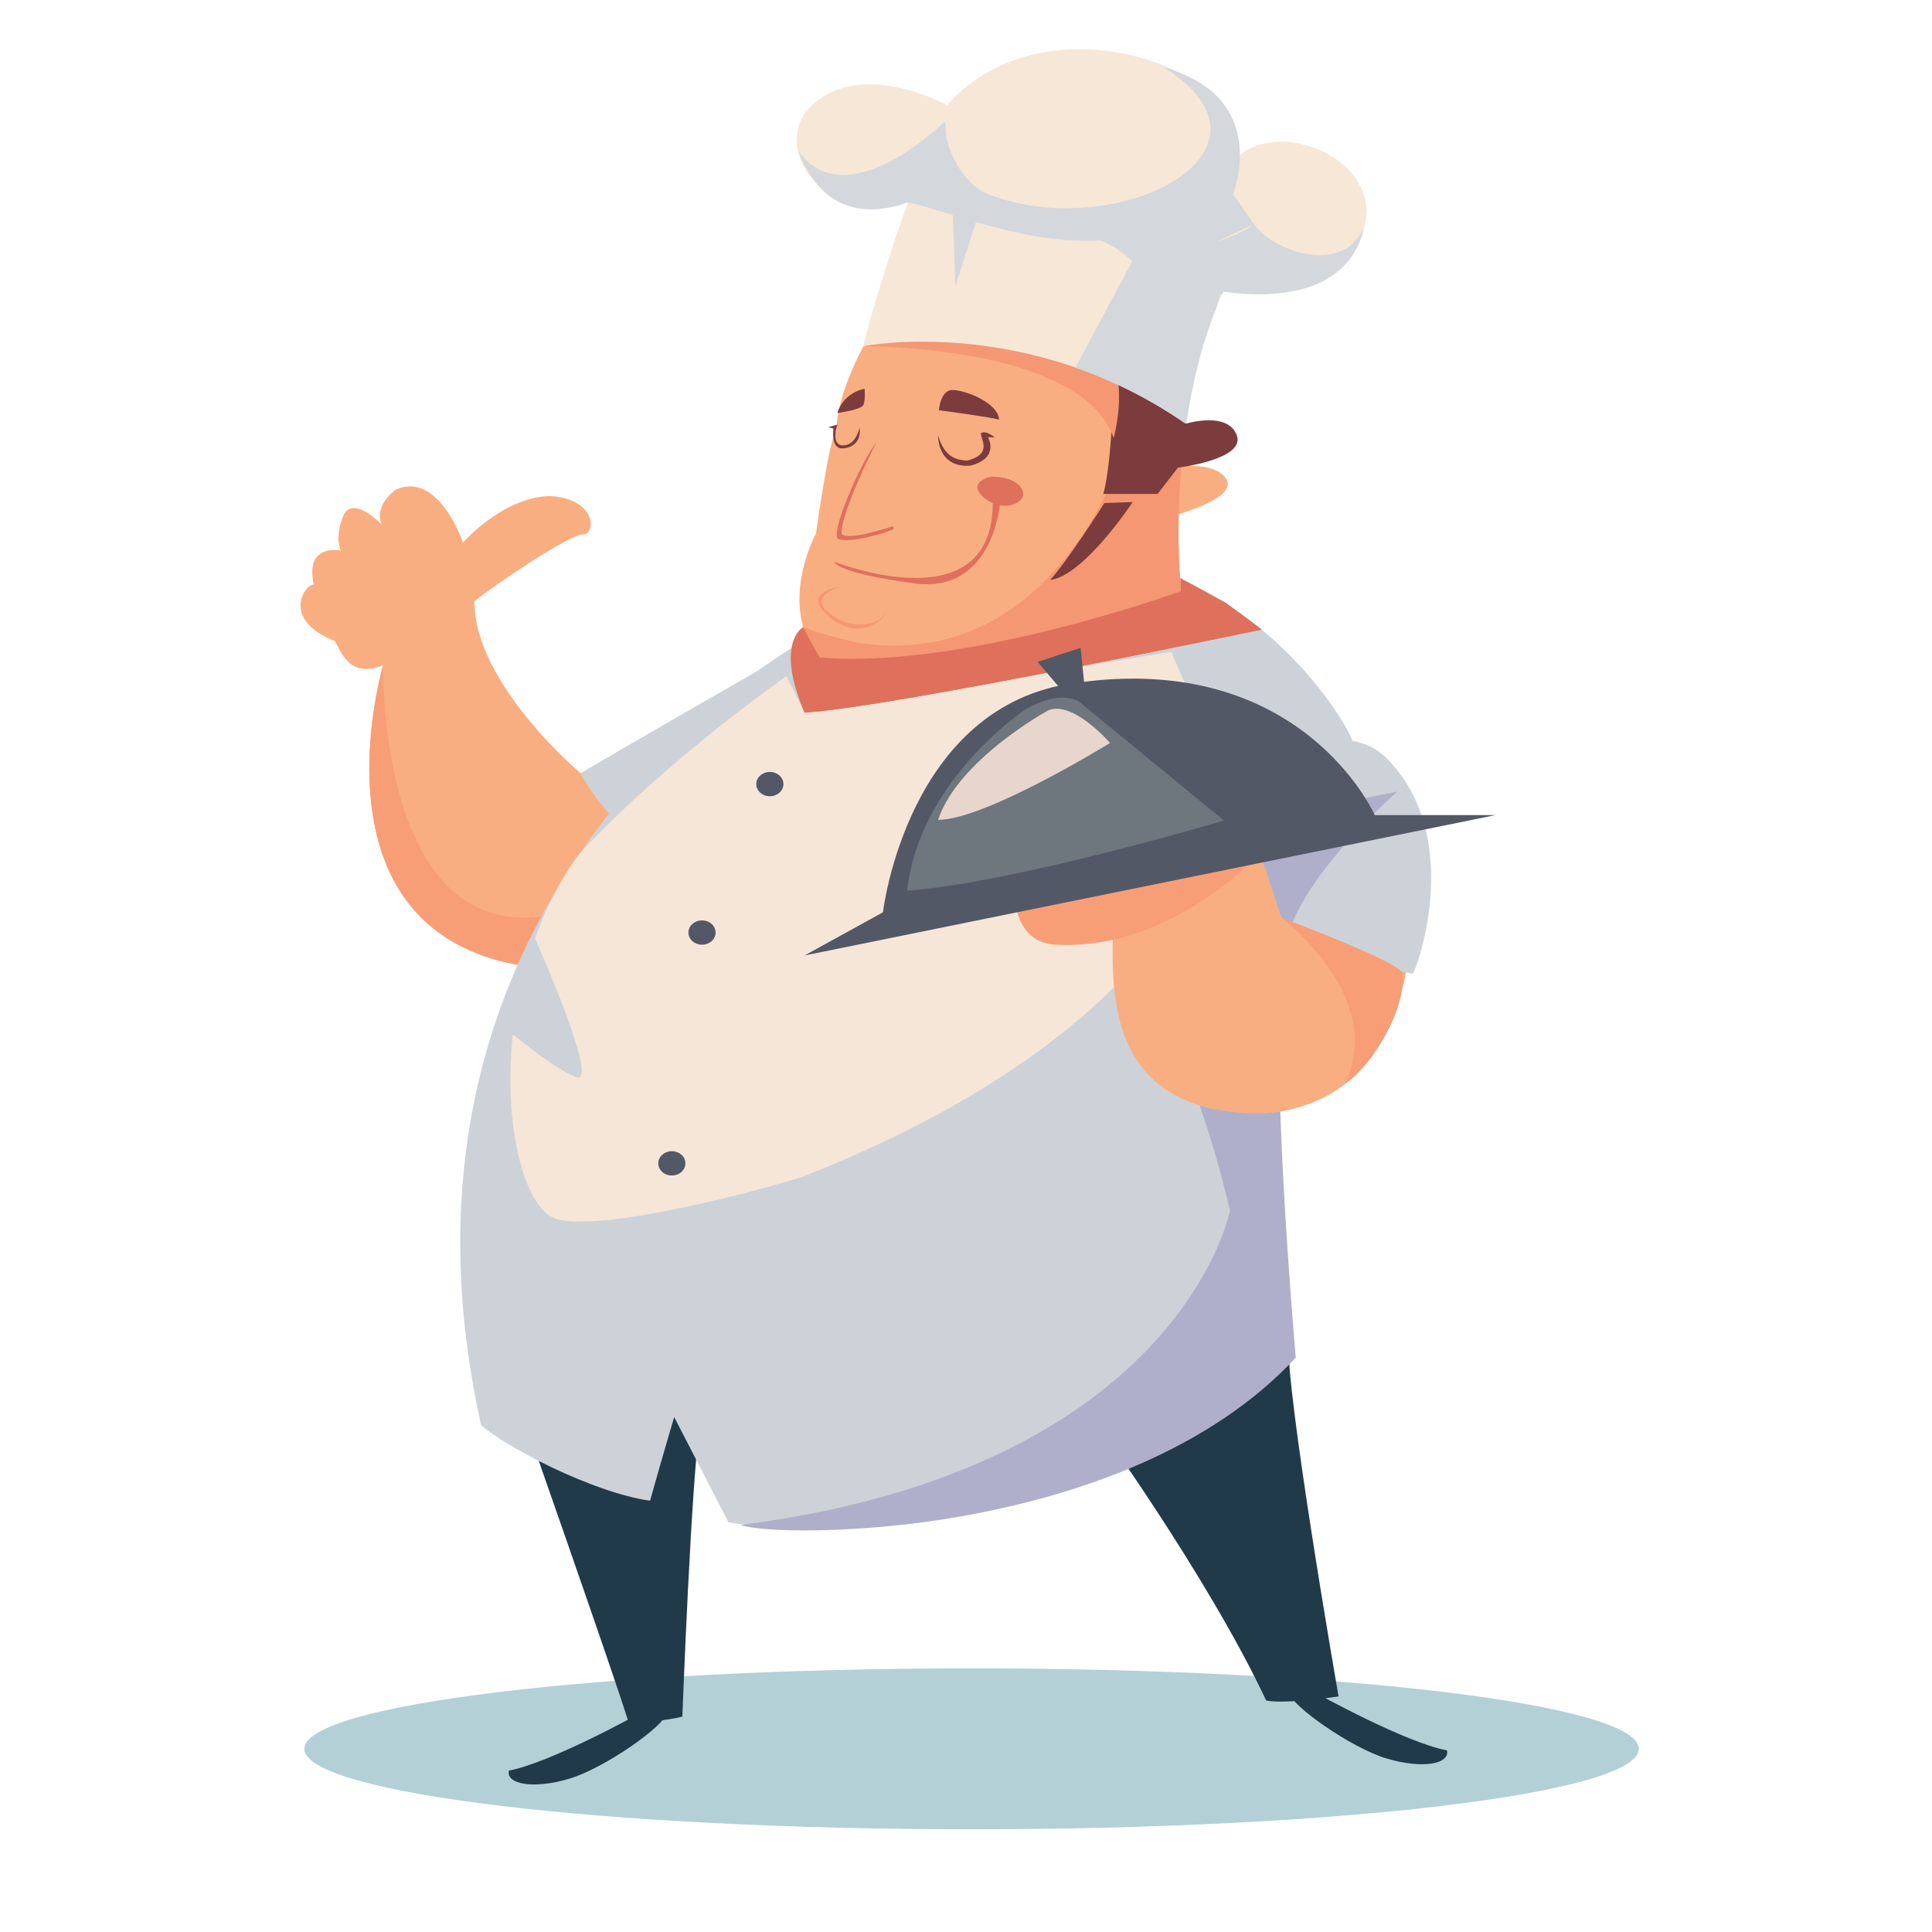 <?xml version="1.0" encoding="UTF-8" standalone="no"?>
<!DOCTYPE svg PUBLIC "-//W3C//DTD SVG 1.1//EN" "http://www.w3.org/Graphics/SVG/1.1/DTD/svg11.dtd">
<svg width="100%" height="100%" viewBox="0 0 600 600" version="1.1" xmlns="http://www.w3.org/2000/svg"
     xml:space="preserve"
     style="fill-rule:evenodd;clip-rule:evenodd;stroke-linejoin:round;stroke-miterlimit:2;">
    <g transform="matrix(2.648,0,0,2.369,-109,-49.849)">
        <path d="M233.366,250.301C233.366,256.127 198.33,260.849 155.111,260.849C111.892,260.849 76.856,256.127 76.856,250.301C76.856,244.476 111.892,239.754 155.111,239.754C198.33,239.754 233.366,244.476 233.366,250.301Z" style="fill:rgb(0,98,120);fill-opacity:0.3;fill-rule:nonzero;"/>
    </g>
    <g transform="matrix(2.648,0,0,2.369,-109,-49.849)">
        <path d="M109.271,122.421C109.271,122.421 96.798,110.744 96.798,99.863C99.452,97.475 107.944,91.106 109.537,91.106C111.129,91.106 111.129,86.329 105.556,86.064C99.983,86.329 95.471,92.167 95.471,92.167C95.471,92.167 92.552,82.614 87.51,85.268C84.856,87.656 85.918,89.779 85.918,89.779C85.918,89.779 82.468,85.798 81.406,88.718C80.345,91.637 81.141,93.229 81.141,93.229C81.141,93.229 76.895,92.167 77.956,97.652C76.895,97.652 74.064,102.252 80.433,105.083C81.141,106.321 82.026,110.037 86.095,108.267C86.095,108.267 76.895,142.855 102.371,147.632C114.048,147.101 116.171,133.567 116.171,133.567L113.252,128.525L109.271,122.421Z" style="fill:rgb(249,174,129);fill-rule:nonzero;"/>
    </g>
    <g transform="matrix(2.648,0,0,2.369,-109,-49.849)">
        <path d="M102.373,147.628C103.248,147.588 104.064,147.467 104.835,147.292L106.87,140.728C85.371,146.567 86.097,108.268 86.097,108.268C86.097,108.268 76.894,142.853 102.373,147.628Z" style="fill:rgb(247,158,119);fill-rule:nonzero;"/>
    </g>
    <g transform="matrix(2.648,0,0,2.369,-109,-49.849)">
        <path d="M131.826,107.821C131.826,107.821 111.126,121.09 109.268,122.417C110.596,125.336 113.249,128.521 113.249,128.521L131.826,107.821Z" style="fill:rgb(205,210,216);fill-rule:nonzero;"/>
    </g>
    <g transform="matrix(2.648,0,0,2.369,-109,-49.849)">
        <path d="M168.957,206.279C168.957,206.279 182.757,227.51 189.657,243.963C191.779,244.494 198.149,243.433 198.149,243.433C198.149,243.433 191.78,202.564 192.31,196.726C185.941,198.318 168.957,206.279 168.957,206.279Z" style="fill:rgb(32,58,73);fill-rule:nonzero;"/>
    </g>
    <g transform="matrix(2.648,0,0,2.369,-109,-49.849)">
        <path d="M101.553,203.621C101.553,203.621 113.23,240.775 114.822,246.613C117.21,247.144 121.191,246.083 121.191,246.083C121.191,246.083 122.253,214.237 123.314,207.337C122.784,205.744 101.553,203.621 101.553,203.621Z" style="fill:rgb(32,58,73);fill-rule:nonzero;"/>
    </g>
    <g transform="matrix(2.648,0,0,2.369,-109,-49.849)">
        <path d="M135.272,105.168C135.272,105.168 83.434,136.748 97.588,207.87C100.418,210.701 110.68,216.717 117.403,217.778C118.818,212.117 120.233,206.809 120.233,206.809L126.603,220.609C126.603,220.609 163.401,228.04 193.124,199.025C190.647,186.287 187.462,147.011 199.847,118.349C199.139,115.873 192.417,103.488 180.032,97.119C172.247,99.596 135.272,105.168 135.272,105.168Z" style="fill:rgb(205,210,216);fill-rule:nonzero;"/>
    </g>
    <g transform="matrix(2.648,0,0,2.369,-109,-49.849)">
        <path d="M184.882,83.673C183.958,82.287 181.826,82.007 179.713,82.133C179.854,80.317 180.043,78.434 180.295,76.517C180.293,76.534 180.29,76.551 180.288,76.568C180.233,76.547 180.177,76.53 180.121,76.508C161.545,62.177 142.438,66.424 142.438,66.424C142.438,66.424 139.253,72.793 139.253,77.569C138.456,78.1 136.864,90.971 136.864,90.971C136.864,90.971 132.265,100.304 137.218,107.38C141.287,107.38 153.495,109.857 179.679,98.534C179.493,96.609 179.307,92.982 179.404,88.458C182.46,87.396 186.191,85.636 184.882,83.673Z" style="fill:rgb(249,174,129);fill-rule:nonzero;"/>
    </g>
    <g transform="matrix(2.648,0,0,2.369,-109,-49.849)">
        <path d="M116.06,245.727C116.06,245.727 105.798,252.097 100.844,253.158C100.49,254.927 103.675,255.635 107.921,254.22C112.168,252.804 119.245,247.143 119.245,245.728C119.245,244.312 116.06,245.727 116.06,245.727Z" style="fill:rgb(32,58,73);fill-rule:nonzero;"/>
    </g>
    <g transform="matrix(2.648,0,0,2.369,-109,-49.849)">
        <path d="M195.65,243.076C195.65,243.076 205.912,249.445 210.866,250.507C211.22,252.276 208.034,252.984 203.789,251.569C199.543,250.153 192.466,244.492 192.466,243.076C192.466,241.661 195.65,243.076 195.65,243.076Z" style="fill:rgb(32,58,73);fill-rule:nonzero;"/>
    </g>
    <g transform="matrix(2.648,0,0,2.369,-109,-49.849)">
        <path d="M174.534,147.098C174.534,147.098 181.169,159.571 185.415,179.74C185.415,179.74 179.608,213.533 128.02,220.963C132.339,222.731 173.208,222.997 193.126,199.025C191.784,181.332 190.723,159.748 191.431,154.086C187.185,152.671 174.534,147.098 174.534,147.098Z" style="fill:rgb(175,175,203);fill-rule:nonzero;"/>
    </g>
    <g transform="matrix(2.648,0,0,2.369,-109,-49.849)">
        <path d="M173.028,80.133C173.028,80.133 164.89,109.501 141.536,105.256C139.046,104.62 137.016,103.944 135.35,103.255C135.701,104.658 136.293,106.057 137.217,107.378C141.286,107.378 153.494,109.855 179.678,98.532C179.401,95.671 179.126,89.053 179.779,81.317L173.028,80.133Z" style="fill:rgb(244,151,114);fill-rule:nonzero;"/>
    </g>
    <g transform="matrix(2.648,0,0,2.369,-109,-49.849)">
        <path d="M171.883,69.076C171.883,69.076 171.618,81.814 170.556,85.795L176.925,85.795L179.314,82.345C179.314,82.345 187.275,81.284 186.214,78.099C185.152,74.915 180.293,76.567 180.293,76.567L171.883,69.076Z" style="fill:rgb(124,60,61);fill-rule:nonzero;"/>
    </g>
    <g transform="matrix(2.648,0,0,2.369,-109,-49.849)">
        <path d="M178.515,106.495L135.524,114.456L133.401,109.68C133.401,109.68 119.07,120.826 108.853,133.298C106.732,136.672 105.109,140.318 103.902,144.037C106.554,150.827 111.238,163.527 108.632,162.224C106.157,160.987 102.995,158.195 101.315,156.627C100.119,168.908 102.751,179.499 106.332,180.802C112.17,182.924 135.524,175.494 136.054,174.963C183.823,153.732 185.416,124.01 185.416,124.01L178.515,106.495Z" style="fill:rgb(246,230,215);fill-rule:nonzero;"/>
    </g>
    <g transform="matrix(2.648,0,0,2.369,-109,-49.849)">
        <path d="M205.862,125.601C205.862,125.601 213.011,164.612 189.658,167C165.774,167.531 173.382,141.17 171.258,138.516C166.658,140.64 205.862,125.601 205.862,125.601Z" style="fill:rgb(249,174,129);fill-rule:nonzero;"/>
    </g>
    <g transform="matrix(2.648,0,0,2.369,-109,-49.849)">
        <path d="M191.429,141.346C191.429,141.346 197.355,146.92 206.909,148.688C208.501,144.443 211.951,129.67 203.813,120.47C197.444,113.393 185.414,124.008 185.414,124.008L188.951,132.854L191.429,141.346Z" style="fill:rgb(205,210,216);fill-rule:nonzero;"/>
    </g>
    <g transform="matrix(2.648,0,0,2.369,-109,-49.849)">
        <path d="M188.952,132.858L191.43,141.349C191.43,141.349 191.844,141.709 192.648,142.264C195.477,134.164 205.052,124.807 205.052,124.807L187.328,128.795L188.952,132.858Z" style="fill:rgb(175,175,203);fill-rule:nonzero;"/>
    </g>
    <g transform="matrix(2.648,0,0,2.369,-109,-49.849)">
        <path d="M188.954,132.857C188.954,132.857 178.694,145.595 165.247,144.888C160.647,144.888 160.293,139.58 160.293,139.58L188.954,132.857Z" style="fill:rgb(247,158,119);fill-rule:nonzero;"/>
    </g>
    <g transform="matrix(2.648,0,0,2.369,-109,-49.849)">
        <path d="M170.688,86.989L174.005,86.856C174.005,86.856 168.299,96.543 164.318,97.074C166.309,94.685 170.688,86.989 170.688,86.989Z" style="fill:rgb(124,60,61);fill-rule:nonzero;"/>
    </g>
    <g transform="matrix(2.648,0,0,2.369,-109,-49.849)">
        <path d="M151.272,74.821C151.272,74.821 151.449,72.167 152.865,72.167C154.28,72.167 158.172,73.759 158.349,76.059C157.288,75.705 151.272,74.821 151.272,74.821Z" style="fill:rgb(124,60,61);fill-rule:nonzero;"/>
    </g>
    <g transform="matrix(2.648,0,0,2.369,-109,-49.849)">
        <path d="M142.56,71.999C142.56,71.999 142.693,73.459 142.427,74.122C142.162,74.785 139.375,75.184 139.375,75.184C139.375,75.184 139.906,72.663 142.56,71.999Z" style="fill:rgb(124,60,61);fill-rule:nonzero;"/>
    </g>
    <g transform="matrix(2.648,0,0,2.369,-109,-49.849)">
        <path d="M151.18,78.095C151.18,78.095 151.047,82.474 155.028,82.076C158.477,81.014 157.018,78.36 157.018,78.36L157.814,78.36C157.814,78.36 156.752,77.387 156.222,77.829C156.044,78.449 157.726,80.527 154.629,81.412C152.838,81.39 151.776,80.417 151.18,78.095Z" style="fill:rgb(124,60,61);fill-rule:nonzero;"/>
    </g>
    <g transform="matrix(2.648,0,0,2.369,-109,-49.849)">
        <path d="M141.96,77.104C141.96,77.104 141.562,79.559 139.903,79.426C138.576,79.227 139.373,76.705 139.373,76.705L138.311,77.037L138.908,77.236C138.908,77.236 138.576,79.824 139.903,79.824C141.23,79.824 142.225,78.762 141.96,77.104Z" style="fill:rgb(124,60,61);fill-rule:nonzero;"/>
    </g>
    <g transform="matrix(2.648,0,0,2.369,-109,-49.849)">
        <path d="M139.02,94.687C139.02,94.687 157.774,103.002 157.597,86.726L157.42,86.726L158.482,86.726C158.482,86.726 157.774,98.933 148.397,97.518C139.02,96.103 139.02,94.687 139.02,94.687Z" style="fill:rgb(222,112,92);fill-rule:nonzero;"/>
    </g>
    <g transform="matrix(2.648,0,0,2.369,-109,-49.849)">
        <path d="M157.419,83.534C157.419,83.534 154.367,84.198 156.623,86.321C158.879,88.444 161.931,86.852 161.002,85.127C160.073,83.402 157.419,83.534 157.419,83.534Z" style="fill:rgb(222,112,92);fill-rule:nonzero;"/>
    </g>
    <g transform="matrix(2.648,0,0,2.369,-109,-49.849)">
        <path d="M191.428,141.346C191.428,141.346 203.723,151.607 198.946,163.019C201.866,161.161 206.377,152.934 205.581,148.423C203.989,146.565 191.428,141.346 191.428,141.346Z" style="fill:rgb(247,158,119);fill-rule:nonzero;"/>
    </g>
    <g transform="matrix(2.648,0,0,2.369,-109,-49.849)">
        <path d="M135.351,103.258C135.351,103.258 131.983,105.259 135.521,114.459C145.782,113.751 189.128,103.571 189.128,103.571L184.875,100.041L179.574,96.811L179.679,98.536C179.679,98.536 154.22,108.89 137.298,107.229C136.662,106.079 135.351,103.258 135.351,103.258Z" style="fill:rgb(222,112,92);fill-rule:nonzero;"/>
    </g>
    <g transform="matrix(2.648,0,0,2.369,-109,-49.849)">
        <path d="M133.044,123.831C133.044,124.711 132.331,125.424 131.452,125.424C130.572,125.424 129.859,124.711 129.859,123.831C129.859,122.952 130.572,122.239 131.452,122.239C132.331,122.239 133.044,122.952 133.044,123.831Z" style="fill:rgb(83,88,102);fill-rule:nonzero;"/>
    </g>
    <g transform="matrix(2.648,0,0,2.369,-109,-49.849)">
        <path d="M125.088,143.293C125.088,144.172 124.375,144.885 123.495,144.885C122.616,144.885 121.903,144.172 121.903,143.293C121.903,142.413 122.616,141.7 123.495,141.7C124.375,141.7 125.088,142.413 125.088,143.293Z" style="fill:rgb(83,88,102);fill-rule:nonzero;"/>
    </g>
    <g transform="matrix(2.648,0,0,2.369,-109,-49.849)">
        <path d="M121.548,173.549C121.548,174.428 120.835,175.141 119.956,175.141C119.077,175.141 118.364,174.428 118.364,173.549C118.364,172.67 119.077,171.956 119.956,171.956C120.835,171.956 121.548,172.67 121.548,173.549Z" style="fill:rgb(83,88,102);fill-rule:nonzero;"/>
    </g>
    <g transform="matrix(2.648,0,0,2.369,-109,-49.849)">
        <path d="M135.519,114.46C145.78,113.752 189.126,103.572 189.126,103.572L184.873,100.042" style="fill:rgb(222,112,92);fill-rule:nonzero;"/>
    </g>
    <g transform="matrix(2.648,0,0,2.369,-109,-49.849)">
        <path d="M143.996,78.928C143.996,78.928 139.658,88.341 139.885,91.063C140.792,91.971 145.811,90.043 145.811,90.043C145.811,90.043 146.151,90.156 145.867,90.439C145.584,90.723 140.82,92.368 139.46,91.687C138.495,91.12 141.898,81.99 143.996,78.928Z" style="fill:rgb(222,112,92);fill-rule:nonzero;"/>
    </g>
    <g transform="matrix(2.648,0,0,2.369,-109,-49.849)">
        <path d="M135.519,146.298L216.548,127.898L202.394,127.898C202.394,127.898 193.902,106.313 167.364,110.559C147.549,113.39 144.718,140.636 144.718,140.636L135.519,146.298Z" style="fill:rgb(83,88,102);fill-rule:nonzero;"/>
    </g>
    <g transform="matrix(2.648,0,0,2.369,-109,-49.849)">
        <path d="M161.357,114.1C161.357,114.1 148.972,123.3 147.557,137.807C160.296,136.746 184.711,128.607 184.711,128.607L167.726,113.039C167.726,113.039 165.603,111.269 161.357,114.1Z" style="fill:rgb(110,118,126);fill-rule:nonzero;"/>
    </g>
    <g transform="matrix(2.648,0,0,2.369,-109,-49.849)">
        <path d="M164.11,114.159C164.11,114.159 153.567,120.562 151.179,128.523C156.752,128.523 171.348,118.439 171.348,118.439C171.348,118.439 167.029,112.833 164.11,114.159Z" style="fill:rgb(232,213,204);fill-rule:nonzero;"/>
    </g>
    <g transform="matrix(2.648,0,0,2.369,-109,-49.849)">
        <path d="M166.305,112.332L162.855,107.821L167.898,105.964L168.428,111.801L166.305,112.332Z" style="fill:rgb(83,88,102);fill-rule:nonzero;"/>
    </g>
    <g transform="matrix(2.648,0,0,2.369,-109,-49.849)">
        <path d="M142.438,66.42C142.438,66.42 168.034,66.225 171.777,78.473C173.138,72.349 171.879,69.074 171.879,69.074C171.879,69.074 154.269,60.491 142.438,66.42Z" style="fill:rgb(244,151,114);fill-rule:nonzero;"/>
    </g>
    <g transform="matrix(2.648,0,0,2.369,-109,-49.849)">
        <path d="M201.443,48.644C201.089,40.683 190.473,36.967 186.227,41.744C186.758,39.621 184.989,30.067 171.366,27.767C158.275,25.821 152.259,34.844 152.259,34.844C152.259,34.844 141.467,28.121 135.628,35.728C132.09,41.567 138.105,50.236 147.659,47.583C145.89,52.713 142.528,65.098 142.44,66.425C142.44,66.425 161.547,62.178 180.124,76.509C180.179,76.531 180.235,76.548 180.291,76.569C181.051,70.778 182.386,64.685 184.635,59.26C185.874,59.436 200.558,62.267 201.443,48.644Z" style="fill:rgb(246,231,215);fill-rule:nonzero;"/>
    </g>
    <g transform="matrix(2.648,0,0,2.369,-109,-49.849)">
        <path d="M188.248,50.415C187.231,51.331 185.628,52.099 183.861,52.73L188.248,50.415L185.771,46.523C185.771,46.523 190.371,33.784 177.633,29.892C177.633,29.892 185.771,34.846 182.233,41.215C178.694,47.584 165.602,50.769 156.403,46.169C152.864,43.692 152.157,39.092 152.157,39.092L151.98,36.969C151.98,36.969 140.48,49.707 134.818,40.861C136.588,46.169 140.336,50.415 147.661,47.584C148.867,47.809 150.694,48.465 152.907,49.231L153.218,58.553L155.62,50.146C159.975,51.558 165.254,52.934 170.202,52.538C171.749,53.225 173.042,54.329 173.966,55.283L167.294,69.235C171.435,70.846 175.793,73.168 180.126,76.51C180.182,76.532 180.237,76.55 180.293,76.571C180.964,71.467 182.082,66.129 183.877,61.219C184.007,60.633 184.141,60.091 184.283,59.615C184.352,59.626 184.42,59.634 184.489,59.644C184.54,59.518 184.585,59.387 184.638,59.261C185.776,59.423 198.268,61.818 200.967,51.624C200.978,51.459 200.986,51.292 200.986,51.123C198.509,57.138 190.371,53.953 188.248,50.415Z" style="fill:rgb(212,215,220);fill-rule:nonzero;"/>
    </g>
    <g transform="matrix(2.648,0,0,2.369,-109,-49.849)">
        <path d="M139.966,97.868C139.966,97.868 135.713,99.058 138.435,101.44C141.157,103.822 144.22,103.055 145.156,101.27C145.156,101.695 142.433,105.352 138.605,102.12C137.329,100.845 135.543,98.803 139.966,97.868Z" style="fill:rgb(244,151,114);fill-rule:nonzero;"/>
    </g>
</svg>

